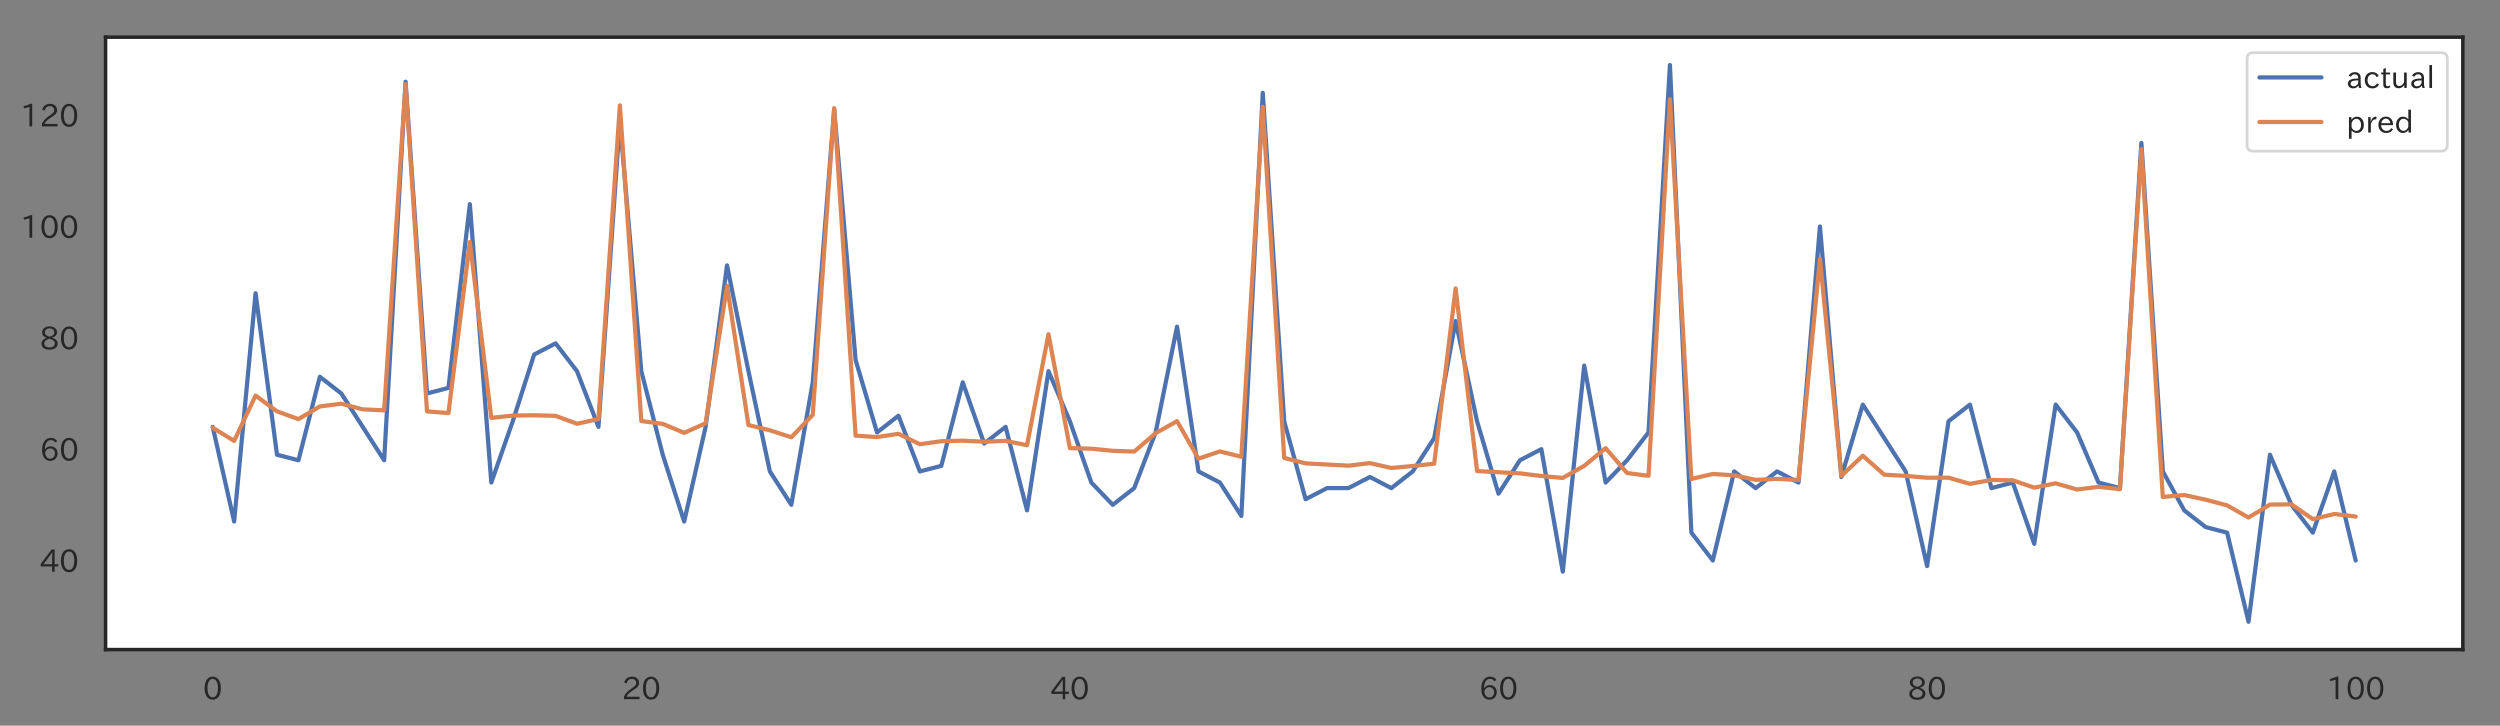<?xml version="1.0" encoding="utf-8" standalone="no"?>
<!DOCTYPE svg PUBLIC "-//W3C//DTD SVG 1.1//EN"
  "http://www.w3.org/Graphics/SVG/1.1/DTD/svg11.dtd">
<!-- Created with matplotlib (https://matplotlib.org/) -->
<svg height="257.67pt" version="1.1" viewBox="0 0 887.685 257.67" width="887.685pt" xmlns="http://www.w3.org/2000/svg" xmlns:xlink="http://www.w3.org/1999/xlink">
 <rect x="0" y="0" width="887.685" height="257.67" fill="#808080" stroke="none"/>
 <defs>
  <style type="text/css">
*{stroke-linecap:butt;stroke-linejoin:round;}
  </style>
 </defs>
 <g id="figure_1">
  <g id="patch_1">
   <path d="M 0 257.67 
L 887.685 257.67 
L 887.685 0 
L 0 0 
z
" style="fill:none;"/>
  </g>
  <g id="axes_1">
   <g id="patch_2">
    <path d="M 37.485 230.64 
L 874.485 230.64 
L 874.485 13.2 
L 37.485 13.2 
z
" style="fill:#ffffff;"/>
   </g>
   <g id="matplotlib.axis_1">
    <g id="xtick_1">
     <g id="text_1">
      <!-- 0 -->
      <defs>
       <path d="M 31.844 73.828 
Q 45.016 73.828 52.094 61.625 
Q 57.719 51.953 57.719 36.625 
Q 57.719 21.438 52.094 11.578 
Q 45.125 -0.484 31.5 -0.484 
Q 17.922 -0.484 10.938 11.578 
Q 5.328 21.438 5.328 36.719 
Q 5.328 58.016 15.625 67.719 
Q 22.172 73.828 31.844 73.828 
z
M 31.5 66.656 
Q 23.688 66.656 19.188 58.734 
Q 14.594 50.734 14.594 36.625 
Q 14.594 22.75 19.094 14.797 
Q 23.641 6.984 31.5 6.984 
Q 40.922 6.984 45.453 18.016 
Q 48.438 25.344 48.438 37.109 
Q 48.438 50.875 43.844 58.734 
Q 39.203 66.656 31.5 66.656 
z
" id="IPAexGothic-48"/>
      </defs>
      <g style="fill:#262626;" transform="translate(72.066 248.38)scale(0.11 -0.11)">
       <use xlink:href="#IPAexGothic-48"/>
      </g>
     </g>
    </g>
    <g id="xtick_2">
     <g id="text_2">
      <!-- 20 -->
      <defs>
       <path d="M 57.172 0.984 
L 6.984 0.984 
L 6.984 9.281 
Q 12.891 23.047 29.594 34.422 
L 32.375 36.281 
Q 40.922 42.141 43.609 45.406 
Q 46.688 49.266 46.688 53.812 
Q 46.688 58.938 43.062 62.547 
Q 39.062 66.547 32.562 66.547 
Q 19.531 66.547 15.484 52 
L 7.766 54.781 
Q 13.328 73.828 33.062 73.828 
Q 43.844 73.828 50.25 67.438 
Q 55.859 61.672 55.859 53.516 
Q 55.859 47.469 52.25 42.531 
Q 48.922 37.75 36.969 30.281 
L 34.859 29 
Q 19.625 19.578 15.281 8.891 
L 57.172 8.891 
z
" id="IPAexGothic-50"/>
      </defs>
      <g style="fill:#262626;" transform="translate(220.784 248.38)scale(0.11 -0.11)">
       <use xlink:href="#IPAexGothic-50"/>
       <use x="62.988" xlink:href="#IPAexGothic-48"/>
      </g>
     </g>
    </g>
    <g id="xtick_3">
     <g id="text_3">
      <!-- 40 -->
      <defs>
       <path d="M 59.578 18.109 
L 47.797 18.109 
L 47.797 0.984 
L 39.797 0.984 
L 39.797 18.109 
L 3.078 18.109 
L 3.078 26.125 
L 38.375 73.094 
L 47.797 73.094 
L 47.797 25.531 
L 59.578 25.531 
z
M 40.281 64.203 
L 39.984 64.203 
Q 35.594 57.125 31.297 51.312 
L 11.859 25.531 
L 39.797 25.531 
L 39.797 49.125 
Q 39.797 54.391 40.281 64.203 
z
" id="IPAexGothic-52"/>
      </defs>
      <g style="fill:#262626;" transform="translate(372.966 248.38)scale(0.11 -0.11)">
       <use xlink:href="#IPAexGothic-52"/>
       <use x="62.988" xlink:href="#IPAexGothic-48"/>
      </g>
     </g>
    </g>
    <g id="xtick_4">
     <g id="text_4">
      <!-- 60 -->
      <defs>
       <path d="M 16.5 36.375 
Q 23.578 46.578 34.906 46.578 
Q 45.406 46.578 51.812 39.266 
Q 57.422 32.906 57.422 23.781 
Q 57.422 13.812 51.125 6.781 
Q 44.578 -0.484 34.031 -0.484 
Q 21.484 -0.484 14.406 9.078 
Q 7.516 18.406 7.516 34.812 
Q 7.516 53.516 15.828 64.203 
Q 23.344 73.828 35.5 73.828 
Q 49.859 73.828 56.391 62.891 
L 49.219 58.984 
Q 45.219 66.656 35.938 66.656 
Q 17.484 66.656 16.109 36.375 
z
M 33.453 39.797 
Q 26.312 39.797 21.625 34.469 
Q 17.438 29.688 17.438 24.078 
Q 17.438 18.062 21.141 13.188 
Q 26.125 6.688 33.734 6.688 
Q 41.703 6.688 45.953 13.188 
Q 48.828 17.625 48.828 23.484 
Q 48.828 30.375 45.016 34.812 
Q 40.625 39.797 33.453 39.797 
z
" id="IPAexGothic-54"/>
      </defs>
      <g style="fill:#262626;" transform="translate(525.147 248.38)scale(0.11 -0.11)">
       <use xlink:href="#IPAexGothic-54"/>
       <use x="62.988" xlink:href="#IPAexGothic-48"/>
      </g>
     </g>
    </g>
    <g id="xtick_5">
     <g id="text_5">
      <!-- 80 -->
      <defs>
       <path d="M 39.703 37.891 
Q 57.812 31.734 57.812 18.703 
Q 57.812 8.453 48.438 3.078 
Q 41.609 -0.875 31.5 -0.875 
Q 21.344 -0.875 14.5 3.078 
Q 5.422 8.297 5.422 18.406 
Q 5.422 31.062 22.016 37.203 
L 22.016 37.5 
Q 7.516 42.719 7.516 54.828 
Q 7.516 64.062 15.328 69.625 
Q 21.969 74.312 31.547 74.312 
Q 42.234 74.312 48.922 68.797 
Q 55.516 63.578 55.516 55.719 
Q 55.516 42.281 39.703 38.188 
z
M 31.594 41.016 
Q 46.828 44.625 46.828 55.125 
Q 46.828 61.188 41.797 64.844 
Q 37.703 67.922 31.5 67.922 
Q 25.094 67.922 20.797 64.5 
Q 16.406 60.891 16.406 55.031 
Q 16.406 49.219 21.094 45.703 
Q 23.344 43.891 26.906 42.531 
Q 31 40.875 31.594 41.016 
z
M 30.906 34.516 
Q 14.406 30.172 14.406 19 
Q 14.406 12.109 20.516 8.688 
Q 25.094 6.109 31.391 6.109 
Q 40.234 6.109 45.016 10.891 
Q 48.531 14.406 48.531 19.531 
Q 48.531 24.906 43.656 28.906 
Q 40.766 31.156 36.719 32.812 
Q 31.984 34.719 30.906 34.516 
z
" id="IPAexGothic-56"/>
      </defs>
      <g style="fill:#262626;" transform="translate(677.329 248.38)scale(0.11 -0.11)">
       <use xlink:href="#IPAexGothic-56"/>
       <use x="62.988" xlink:href="#IPAexGothic-48"/>
      </g>
     </g>
    </g>
    <g id="xtick_6">
     <g id="text_6">
      <!-- 100 -->
      <defs>
       <path d="M 38.484 0.984 
L 29.688 0.984 
L 29.688 64.109 
Q 21.438 61.281 12.312 59.328 
L 10.688 66.109 
Q 23.734 69.391 32.906 73.922 
L 38.484 73.922 
z
" id="IPAexGothic-49"/>
      </defs>
      <g style="fill:#262626;" transform="translate(826.047 248.38)scale(0.11 -0.11)">
       <use xlink:href="#IPAexGothic-49"/>
       <use x="62.988" xlink:href="#IPAexGothic-48"/>
       <use x="125.977" xlink:href="#IPAexGothic-48"/>
      </g>
     </g>
    </g>
   </g>
   <g id="matplotlib.axis_2">
    <g id="ytick_1">
     <g id="text_7">
      <!-- 40 -->
      <g style="fill:#262626;" transform="translate(14.128 203.132)scale(0.11 -0.11)">
       <use xlink:href="#IPAexGothic-52"/>
       <use x="62.988" xlink:href="#IPAexGothic-48"/>
      </g>
     </g>
    </g>
    <g id="ytick_2">
     <g id="text_8">
      <!-- 60 -->
      <g style="fill:#262626;" transform="translate(14.128 163.598)scale(0.11 -0.11)">
       <use xlink:href="#IPAexGothic-54"/>
       <use x="62.988" xlink:href="#IPAexGothic-48"/>
      </g>
     </g>
    </g>
    <g id="ytick_3">
     <g id="text_9">
      <!-- 80 -->
      <g style="fill:#262626;" transform="translate(14.128 124.063)scale(0.11 -0.11)">
       <use xlink:href="#IPAexGothic-56"/>
       <use x="62.988" xlink:href="#IPAexGothic-48"/>
      </g>
     </g>
    </g>
    <g id="ytick_4">
     <g id="text_10">
      <!-- 100 -->
      <g style="fill:#262626;" transform="translate(7.2 84.529)scale(0.11 -0.11)">
       <use xlink:href="#IPAexGothic-49"/>
       <use x="62.988" xlink:href="#IPAexGothic-48"/>
       <use x="125.977" xlink:href="#IPAexGothic-48"/>
      </g>
     </g>
    </g>
    <g id="ytick_5">
     <g id="text_11">
      <!-- 120 -->
      <g style="fill:#262626;" transform="translate(7.2 44.994)scale(0.11 -0.11)">
       <use xlink:href="#IPAexGothic-49"/>
       <use x="62.988" xlink:href="#IPAexGothic-50"/>
       <use x="125.977" xlink:href="#IPAexGothic-48"/>
      </g>
     </g>
    </g>
   </g>
   <g id="line2d_1">
    <path clip-path="url(#p8352478ec6)" d="M 75.53 151.571 
L 83.139 185.175 
L 90.748 104.129 
L 98.358 161.455 
L 105.967 163.431 
L 113.576 133.78 
L 121.185 139.711 
L 128.794 151.571 
L 136.403 163.431 
L 144.012 29.014 
L 151.621 139.711 
L 159.23 137.734 
L 166.839 72.502 
L 174.448 171.338 
L 182.058 149.594 
L 189.667 125.873 
L 197.276 121.92 
L 204.885 131.804 
L 212.494 151.571 
L 220.103 42.851 
L 227.712 131.804 
L 235.321 161.455 
L 242.93 185.175 
L 250.539 151.571 
L 258.148 94.246 
L 265.758 131.804 
L 273.367 167.385 
L 280.976 179.245 
L 288.585 135.757 
L 296.194 38.897 
L 303.803 127.85 
L 311.412 153.548 
L 319.021 147.617 
L 326.63 167.385 
L 334.239 165.408 
L 341.848 135.757 
L 349.458 157.501 
L 357.067 151.571 
L 364.676 181.222 
L 372.285 131.804 
L 379.894 149.594 
L 387.503 171.338 
L 395.112 179.245 
L 402.721 173.315 
L 410.33 153.548 
L 417.939 115.99 
L 425.548 167.385 
L 433.158 171.338 
L 440.767 183.199 
L 448.376 32.967 
L 455.985 149.594 
L 463.594 177.268 
L 471.203 173.315 
L 478.812 173.315 
L 486.421 169.361 
L 494.03 173.315 
L 501.639 167.385 
L 509.248 155.524 
L 516.858 114.013 
L 524.467 149.594 
L 532.076 175.292 
L 539.685 163.431 
L 547.294 159.478 
L 554.903 202.966 
L 562.512 129.827 
L 570.121 171.338 
L 577.73 163.431 
L 585.339 153.548 
L 592.948 23.084 
L 600.558 189.129 
L 608.167 199.012 
L 615.776 167.385 
L 623.385 173.315 
L 630.994 167.385 
L 638.603 171.338 
L 646.212 80.409 
L 653.821 169.361 
L 661.43 143.664 
L 669.039 155.524 
L 676.648 167.385 
L 684.258 200.989 
L 691.867 149.594 
L 699.476 143.664 
L 707.085 173.315 
L 714.694 171.338 
L 722.303 193.082 
L 729.912 143.664 
L 737.521 153.548 
L 745.13 171.338 
L 752.739 173.315 
L 760.348 50.758 
L 767.958 167.385 
L 775.567 181.222 
L 783.176 187.152 
L 790.785 189.129 
L 798.394 220.756 
L 806.003 161.455 
L 813.612 179.245 
L 821.221 189.129 
L 828.83 167.385 
L 836.439 199.012 
" style="fill:none;stroke:#4c72b0;stroke-linecap:round;stroke-width:1.5;"/>
   </g>
   <g id="line2d_2">
    <path clip-path="url(#p8352478ec6)" d="M 75.53 151.879 
L 83.139 156.561 
L 90.748 140.46 
L 98.358 146.055 
L 105.967 148.811 
L 113.576 144.316 
L 121.185 143.339 
L 128.794 145.351 
L 136.403 145.708 
L 144.012 29.847 
L 151.621 146.06 
L 159.23 146.671 
L 166.839 85.966 
L 174.448 148.378 
L 182.058 147.555 
L 189.667 147.448 
L 197.276 147.657 
L 204.885 150.467 
L 212.494 148.813 
L 220.103 37.416 
L 227.712 149.497 
L 235.321 150.503 
L 242.93 153.691 
L 250.539 150.313 
L 258.148 101.517 
L 265.758 150.934 
L 273.367 152.787 
L 280.976 155.254 
L 288.585 147.317 
L 296.194 38.409 
L 303.803 154.688 
L 311.412 155.188 
L 319.021 154.035 
L 326.63 157.738 
L 334.239 156.656 
L 341.848 156.47 
L 349.458 156.851 
L 357.067 156.536 
L 364.676 158.088 
L 372.285 118.678 
L 379.894 159.114 
L 387.503 159.317 
L 395.112 160.069 
L 402.721 160.343 
L 410.33 153.816 
L 417.939 149.538 
L 425.548 162.865 
L 433.158 160.288 
L 440.767 162.185 
L 448.376 37.96 
L 455.985 162.589 
L 463.594 164.528 
L 471.203 164.938 
L 478.812 165.348 
L 486.421 164.439 
L 494.03 166.167 
L 501.639 165.465 
L 509.248 164.639 
L 516.858 102.417 
L 524.467 167.258 
L 532.076 167.668 
L 539.685 168.077 
L 547.294 169.009 
L 554.903 169.695 
L 562.512 165.409 
L 570.121 159.139 
L 577.73 167.957 
L 585.339 168.949 
L 592.948 35.227 
L 600.558 170.056 
L 608.167 168.294 
L 615.776 168.771 
L 623.385 170.382 
L 630.994 170.031 
L 638.603 170.441 
L 646.212 91.922 
L 653.821 168.957 
L 661.43 161.809 
L 669.039 168.538 
L 676.648 168.983 
L 684.258 169.626 
L 691.867 169.612 
L 699.476 171.805 
L 707.085 170.431 
L 714.694 170.542 
L 722.303 173.152 
L 729.912 171.618 
L 737.521 173.811 
L 745.13 172.856 
L 752.739 173.684 
L 760.348 52.891 
L 767.958 176.46 
L 775.567 175.771 
L 783.176 177.429 
L 790.785 179.447 
L 798.394 183.764 
L 806.003 179.165 
L 813.612 179.067 
L 821.221 184.335 
L 828.83 182.507 
L 836.439 183.42 
" style="fill:none;stroke:#dd8452;stroke-linecap:round;stroke-width:1.5;"/>
   </g>
   <g id="patch_3">
    <path d="M 37.485 230.64 
L 37.485 13.2 
" style="fill:none;stroke:#262626;stroke-linecap:square;stroke-linejoin:miter;stroke-width:1.25;"/>
   </g>
   <g id="patch_4">
    <path d="M 874.485 230.64 
L 874.485 13.2 
" style="fill:none;stroke:#262626;stroke-linecap:square;stroke-linejoin:miter;stroke-width:1.25;"/>
   </g>
   <g id="patch_5">
    <path d="M 37.485 230.64 
L 874.485 230.64 
" style="fill:none;stroke:#262626;stroke-linecap:square;stroke-linejoin:miter;stroke-width:1.25;"/>
   </g>
   <g id="patch_6">
    <path d="M 37.485 13.2 
L 874.485 13.2 
" style="fill:none;stroke:#262626;stroke-linecap:square;stroke-linejoin:miter;stroke-width:1.25;"/>
   </g>
   <g id="legend_1">
    <g id="patch_7">
     <path d="M 800.082 53.659 
L 866.785 53.659 
Q 868.985 53.659 868.985 51.459 
L 868.985 20.9 
Q 868.985 18.7 866.785 18.7 
L 800.082 18.7 
Q 797.882 18.7 797.882 20.9 
L 797.882 51.459 
Q 797.882 53.659 800.082 53.659 
z
" style="fill:#ffffff;opacity:0.8;stroke:#cccccc;stroke-linejoin:miter;"/>
    </g>
    <g id="line2d_3">
     <path d="M 802.282 27.49 
L 824.282 27.49 
" style="fill:none;stroke:#4c72b0;stroke-linecap:round;stroke-width:1.5;"/>
    </g>
    <g id="line2d_4"/>
    <g id="text_12">
     <!-- actual -->
     <defs>
      <path d="M 49.312 0.984 
L 41.75 0.984 
Q 39.984 4.734 39.547 8.688 
L 39.203 8.688 
Q 33.547 -0.391 22.312 -0.391 
Q 14.594 -0.391 9.719 4.5 
Q 5.422 8.797 5.422 14.984 
Q 5.422 30.422 32.031 31.203 
L 38.719 31.391 
L 38.719 33.984 
Q 38.719 39.203 35.75 42.188 
Q 32.625 45.312 27.734 45.312 
Q 19.344 45.312 15.141 37.156 
L 7.719 40.578 
Q 14.656 52 27.938 52 
Q 37.109 52 42.047 46.875 
Q 46.625 42.281 46.625 33.891 
L 46.625 15.578 
Q 46.625 6.25 49.312 0.984 
z
M 38.922 25.391 
L 33.453 25.297 
Q 14.109 24.859 14.109 14.891 
Q 14.109 11.375 16.406 9.078 
Q 19.234 6.297 23.828 6.297 
Q 30.219 6.297 34.906 10.984 
Q 38.922 15.141 38.922 21 
z
" id="IPAexGothic-97"/>
      <path d="M 51.078 12.25 
Q 44.281 -0.484 29.688 -0.484 
Q 19.188 -0.484 12.312 6.391 
Q 4.891 13.922 4.891 25.984 
Q 4.891 37.938 12.312 45.516 
Q 19.094 52.297 29.391 52.297 
Q 43.953 52.297 50.094 39.703 
L 43.172 36.078 
Q 38.812 45.312 29.688 45.312 
Q 23.688 45.312 19.281 40.922 
Q 13.766 35.406 13.766 25.781 
Q 13.766 16.703 19.094 11.375 
Q 23.781 6.688 30.562 6.688 
Q 39.797 6.688 44.484 15.875 
z
" id="IPAexGothic-99"/>
      <path d="M 33.203 3.766 
Q 27.641 -0.094 21.828 -0.094 
Q 10.203 -0.094 10.203 12.984 
L 10.203 44.672 
L 3.422 44.672 
L 3.422 50.781 
L 10.203 50.781 
L 10.203 61.969 
L 18.406 66.062 
L 18.406 50.781 
L 32.234 50.781 
L 32.234 44.672 
L 18.406 44.672 
L 18.406 14.156 
Q 18.406 6.5 23.641 6.5 
Q 27.156 6.5 30.328 9.188 
z
" id="IPAexGothic-116"/>
      <path d="M 51.312 0.984 
L 43.312 0.984 
L 43.312 10.062 
Q 35.938 0 25.391 0 
Q 16.75 0 11.922 5.859 
Q 8.109 10.594 8.109 19.391 
L 8.109 50.781 
L 16.703 50.781 
L 16.703 19.672 
Q 16.703 7.281 27.094 7.281 
Q 37.594 7.281 42.719 20.172 
L 42.719 50.781 
L 51.312 50.781 
z
" id="IPAexGothic-117"/>
      <path d="M 17.672 0.984 
L 9.078 0.984 
L 9.078 74.906 
L 17.672 74.906 
z
" id="IPAexGothic-108"/>
     </defs>
     <g style="fill:#262626;" transform="translate(833.082 31.34)scale(0.11 -0.11)">
      <use xlink:href="#IPAexGothic-97"/>
      <use x="54.98" xlink:href="#IPAexGothic-99"/>
      <use x="109.375" xlink:href="#IPAexGothic-116"/>
      <use x="143.994" xlink:href="#IPAexGothic-117"/>
      <use x="204.395" xlink:href="#IPAexGothic-97"/>
      <use x="259.375" xlink:href="#IPAexGothic-108"/>
     </g>
    </g>
    <g id="line2d_5">
     <path d="M 802.282 43.319 
L 824.282 43.319 
" style="fill:none;stroke:#dd8452;stroke-linecap:round;stroke-width:1.5;"/>
    </g>
    <g id="line2d_6"/>
    <g id="text_13">
     <!-- pred -->
     <defs>
      <path d="M 16.797 42 
Q 23.828 52.203 34.469 52.203 
Q 43.266 52.203 49.562 45.906 
Q 56.891 38.578 56.891 25.688 
Q 56.891 13.141 49.656 5.812 
Q 43.359 -0.484 34.375 -0.484 
Q 24.516 -0.484 17.281 7.766 
L 17.281 -19 
L 8.797 -19 
L 8.797 50.781 
L 16.797 50.781 
z
M 17.281 30.469 
L 17.281 20.172 
Q 17.281 14.016 23.688 9.375 
Q 27.984 6.297 32.906 6.297 
Q 38.578 6.297 42.578 10.297 
Q 47.906 15.578 47.906 25.484 
Q 47.906 34.375 43.5 39.984 
Q 39.109 45.312 32.812 45.312 
Q 25.875 45.312 20.906 38.812 
Q 17.281 34.125 17.281 30.469 
z
" id="IPAexGothic-112"/>
      <path d="M 36.078 51.812 
L 34.578 43.266 
Q 32.906 43.609 31.594 43.609 
Q 25.828 43.609 22.078 38.188 
Q 17.391 31.344 17.391 26.172 
L 17.391 0.984 
L 8.797 0.984 
L 8.797 50.781 
L 16.891 50.781 
L 16.5 35.984 
L 16.703 35.984 
Q 22.219 52.203 32.766 52.203 
Q 34.469 52.203 36.078 51.812 
z
" id="IPAexGothic-114"/>
      <path d="M 13.484 24.906 
Q 13.922 16.266 18.891 11.281 
Q 23.969 6.203 31.203 6.203 
Q 40.719 6.203 46.297 15.094 
L 51.906 11.375 
Q 44.828 -0.484 30.172 -0.484 
Q 19.094 -0.484 11.969 6.594 
Q 4.781 13.812 4.781 25.641 
Q 4.781 38.188 12.312 45.703 
Q 19 52.391 29 52.391 
Q 38.422 52.391 44.781 46.188 
Q 51.906 38.969 51.906 26.906 
L 51.906 24.906 
z
M 43.062 31.203 
Q 42.328 37.984 38.281 41.891 
Q 34.281 45.906 28.812 45.906 
Q 22.469 45.906 17.969 40.484 
Q 14.891 36.812 13.969 31.203 
z
" id="IPAexGothic-101"/>
      <path d="M 52.984 0.984 
L 45.172 0.984 
L 45.172 9.672 
Q 38.141 -0.484 27.391 -0.484 
Q 18.453 -0.484 12.312 5.812 
Q 4.891 13.188 4.891 25.984 
Q 4.891 38.531 12.062 45.906 
Q 18.266 52.203 27.391 52.203 
Q 37.25 52.203 44.484 43.891 
L 44.484 74.906 
L 52.984 74.906 
z
M 44.484 20.359 
L 44.484 32.766 
Q 44.484 37.703 38.375 42.281 
Q 34.078 45.406 28.953 45.406 
Q 23.188 45.406 19.188 41.406 
Q 13.875 36.078 13.875 26.219 
Q 13.875 17.328 18.266 11.719 
Q 22.516 6.391 28.859 6.391 
Q 36.281 6.391 41.5 13.672 
Q 44.484 17.719 44.484 20.359 
z
" id="IPAexGothic-100"/>
     </defs>
     <g style="fill:#262626;" transform="translate(833.082 47.169)scale(0.11 -0.11)">
      <use xlink:href="#IPAexGothic-112"/>
      <use x="62.109" xlink:href="#IPAexGothic-114"/>
      <use x="99.121" xlink:href="#IPAexGothic-101"/>
      <use x="156.006" xlink:href="#IPAexGothic-100"/>
     </g>
    </g>
   </g>
  </g>
 </g>
 <defs>
  <clipPath id="p8352478ec6">
   <rect height="217.44" width="837" x="37.485" y="13.2"/>
  </clipPath>
 </defs>
</svg>
